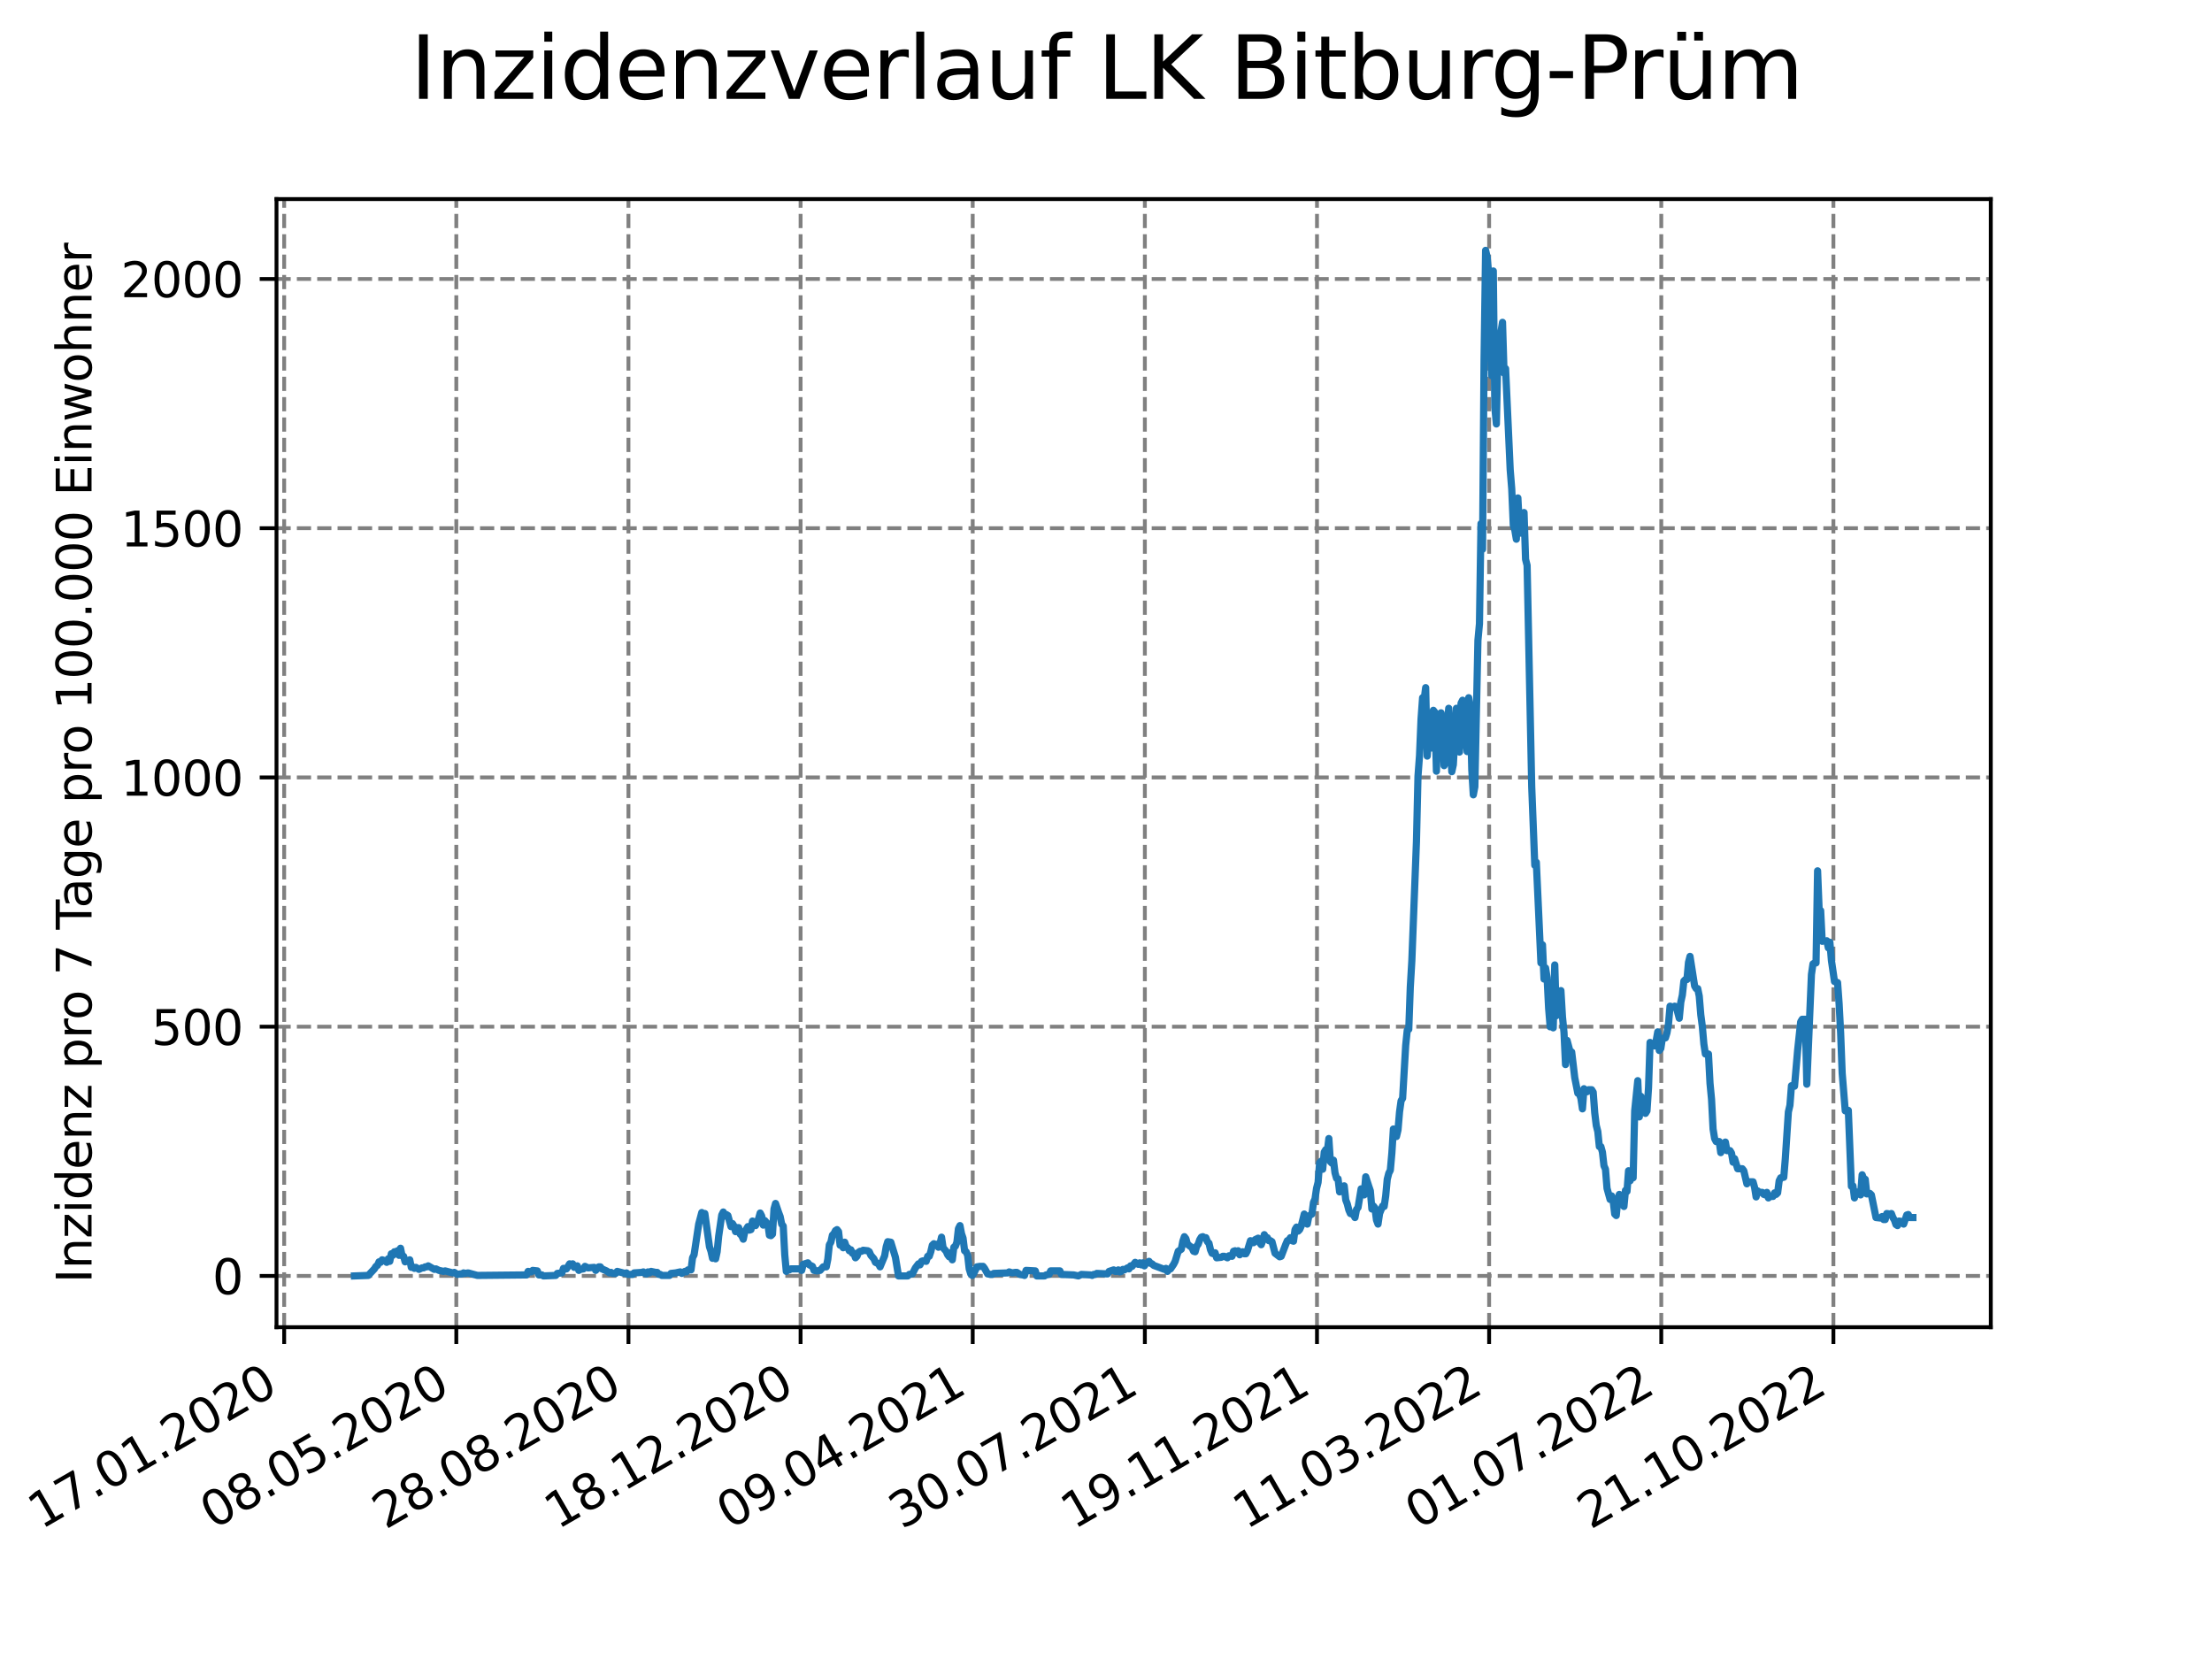 <?xml version="1.0" encoding="utf-8" standalone="no"?>
<!DOCTYPE svg PUBLIC "-//W3C//DTD SVG 1.1//EN"
  "http://www.w3.org/Graphics/SVG/1.1/DTD/svg11.dtd">
<svg xmlns:xlink="http://www.w3.org/1999/xlink" width="460.8pt" height="345.6pt" viewBox="0 0 460.8 345.6" xmlns="http://www.w3.org/2000/svg" version="1.1">
 <defs>
  <style type="text/css">*{stroke-linejoin: round; stroke-linecap: butt}</style>
 </defs>
 <g id="figure_1">
  <g id="patch_1">
   <path d="M 0 345.6 
L 460.8 345.6 
L 460.8 0 
L 0 0 
z
" style="fill: #ffffff"/>
  </g>
  <g id="axes_1">
   <g id="patch_2">
    <path d="M 57.6 276.48 
L 414.72 276.48 
L 414.72 41.472 
L 57.6 41.472 
z
" style="fill: #ffffff"/>
   </g>
   <g id="matplotlib.axis_1">
    <g id="xtick_1">
     <g id="line2d_1">
      <path d="M 59.198 276.48 
L 59.198 41.472 
" clip-path="url(#pfb7105a7fd)" style="fill: none; stroke-dasharray: 2.96,1.28; stroke-dashoffset: 0; stroke: #808080; stroke-width: 0.8"/>
     </g>
     <g id="line2d_2">
      <defs>
       <path id="m46e4c8d687" d="M 0 0 
L 0 3.5 
" style="stroke: #000000; stroke-width: 0.8"/>
      </defs>
      <g>
       <use xlink:href="#m46e4c8d687" x="59.198" y="276.48" style="stroke: #000000; stroke-width: 0.8"/>
      </g>
     </g>
     <g id="text_1">
      <!-- 17.01.2020 -->
      <g transform="translate(8.573 318.689) rotate(-30) scale(0.1 -0.1)">
       <defs>
        <path id="DejaVuSans-31" d="M 794 531 
L 1825 531 
L 1825 4091 
L 703 3866 
L 703 4441 
L 1819 4666 
L 2450 4666 
L 2450 531 
L 3481 531 
L 3481 0 
L 794 0 
L 794 531 
z
" transform="scale(0.016)"/>
        <path id="DejaVuSans-37" d="M 525 4666 
L 3525 4666 
L 3525 4397 
L 1831 0 
L 1172 0 
L 2766 4134 
L 525 4134 
L 525 4666 
z
" transform="scale(0.016)"/>
        <path id="DejaVuSans-2e" d="M 684 794 
L 1344 794 
L 1344 0 
L 684 0 
L 684 794 
z
" transform="scale(0.016)"/>
        <path id="DejaVuSans-30" d="M 2034 4250 
Q 1547 4250 1301 3770 
Q 1056 3291 1056 2328 
Q 1056 1369 1301 889 
Q 1547 409 2034 409 
Q 2525 409 2770 889 
Q 3016 1369 3016 2328 
Q 3016 3291 2770 3770 
Q 2525 4250 2034 4250 
z
M 2034 4750 
Q 2819 4750 3233 4129 
Q 3647 3509 3647 2328 
Q 3647 1150 3233 529 
Q 2819 -91 2034 -91 
Q 1250 -91 836 529 
Q 422 1150 422 2328 
Q 422 3509 836 4129 
Q 1250 4750 2034 4750 
z
" transform="scale(0.016)"/>
        <path id="DejaVuSans-32" d="M 1228 531 
L 3431 531 
L 3431 0 
L 469 0 
L 469 531 
Q 828 903 1448 1529 
Q 2069 2156 2228 2338 
Q 2531 2678 2651 2914 
Q 2772 3150 2772 3378 
Q 2772 3750 2511 3984 
Q 2250 4219 1831 4219 
Q 1534 4219 1204 4116 
Q 875 4013 500 3803 
L 500 4441 
Q 881 4594 1212 4672 
Q 1544 4750 1819 4750 
Q 2544 4750 2975 4387 
Q 3406 4025 3406 3419 
Q 3406 3131 3298 2873 
Q 3191 2616 2906 2266 
Q 2828 2175 2409 1742 
Q 1991 1309 1228 531 
z
" transform="scale(0.016)"/>
       </defs>
       <use xlink:href="#DejaVuSans-31"/>
       <use xlink:href="#DejaVuSans-37" x="63.623"/>
       <use xlink:href="#DejaVuSans-2e" x="127.246"/>
       <use xlink:href="#DejaVuSans-30" x="159.033"/>
       <use xlink:href="#DejaVuSans-31" x="222.656"/>
       <use xlink:href="#DejaVuSans-2e" x="286.279"/>
       <use xlink:href="#DejaVuSans-32" x="318.066"/>
       <use xlink:href="#DejaVuSans-30" x="381.689"/>
       <use xlink:href="#DejaVuSans-32" x="445.312"/>
       <use xlink:href="#DejaVuSans-30" x="508.936"/>
      </g>
     </g>
    </g>
    <g id="xtick_2">
     <g id="line2d_3">
      <path d="M 95.057 276.48 
L 95.057 41.472 
" clip-path="url(#pfb7105a7fd)" style="fill: none; stroke-dasharray: 2.96,1.28; stroke-dashoffset: 0; stroke: #808080; stroke-width: 0.8"/>
     </g>
     <g id="line2d_4">
      <g>
       <use xlink:href="#m46e4c8d687" x="95.057" y="276.48" style="stroke: #000000; stroke-width: 0.8"/>
      </g>
     </g>
     <g id="text_2">
      <!-- 08.05.2020 -->
      <g transform="translate(44.432 318.689) rotate(-30) scale(0.1 -0.1)">
       <defs>
        <path id="DejaVuSans-38" d="M 2034 2216 
Q 1584 2216 1326 1975 
Q 1069 1734 1069 1313 
Q 1069 891 1326 650 
Q 1584 409 2034 409 
Q 2484 409 2743 651 
Q 3003 894 3003 1313 
Q 3003 1734 2745 1975 
Q 2488 2216 2034 2216 
z
M 1403 2484 
Q 997 2584 770 2862 
Q 544 3141 544 3541 
Q 544 4100 942 4425 
Q 1341 4750 2034 4750 
Q 2731 4750 3128 4425 
Q 3525 4100 3525 3541 
Q 3525 3141 3298 2862 
Q 3072 2584 2669 2484 
Q 3125 2378 3379 2068 
Q 3634 1759 3634 1313 
Q 3634 634 3220 271 
Q 2806 -91 2034 -91 
Q 1263 -91 848 271 
Q 434 634 434 1313 
Q 434 1759 690 2068 
Q 947 2378 1403 2484 
z
M 1172 3481 
Q 1172 3119 1398 2916 
Q 1625 2713 2034 2713 
Q 2441 2713 2670 2916 
Q 2900 3119 2900 3481 
Q 2900 3844 2670 4047 
Q 2441 4250 2034 4250 
Q 1625 4250 1398 4047 
Q 1172 3844 1172 3481 
z
" transform="scale(0.016)"/>
        <path id="DejaVuSans-35" d="M 691 4666 
L 3169 4666 
L 3169 4134 
L 1269 4134 
L 1269 2991 
Q 1406 3038 1543 3061 
Q 1681 3084 1819 3084 
Q 2600 3084 3056 2656 
Q 3513 2228 3513 1497 
Q 3513 744 3044 326 
Q 2575 -91 1722 -91 
Q 1428 -91 1123 -41 
Q 819 9 494 109 
L 494 744 
Q 775 591 1075 516 
Q 1375 441 1709 441 
Q 2250 441 2565 725 
Q 2881 1009 2881 1497 
Q 2881 1984 2565 2268 
Q 2250 2553 1709 2553 
Q 1456 2553 1204 2497 
Q 953 2441 691 2322 
L 691 4666 
z
" transform="scale(0.016)"/>
       </defs>
       <use xlink:href="#DejaVuSans-30"/>
       <use xlink:href="#DejaVuSans-38" x="63.623"/>
       <use xlink:href="#DejaVuSans-2e" x="127.246"/>
       <use xlink:href="#DejaVuSans-30" x="159.033"/>
       <use xlink:href="#DejaVuSans-35" x="222.656"/>
       <use xlink:href="#DejaVuSans-2e" x="286.279"/>
       <use xlink:href="#DejaVuSans-32" x="318.066"/>
       <use xlink:href="#DejaVuSans-30" x="381.689"/>
       <use xlink:href="#DejaVuSans-32" x="445.312"/>
       <use xlink:href="#DejaVuSans-30" x="508.936"/>
      </g>
     </g>
    </g>
    <g id="xtick_3">
     <g id="line2d_5">
      <path d="M 130.917 276.48 
L 130.917 41.472 
" clip-path="url(#pfb7105a7fd)" style="fill: none; stroke-dasharray: 2.96,1.28; stroke-dashoffset: 0; stroke: #808080; stroke-width: 0.8"/>
     </g>
     <g id="line2d_6">
      <g>
       <use xlink:href="#m46e4c8d687" x="130.917" y="276.48" style="stroke: #000000; stroke-width: 0.8"/>
      </g>
     </g>
     <g id="text_3">
      <!-- 28.08.2020 -->
      <g transform="translate(80.292 318.689) rotate(-30) scale(0.1 -0.1)">
       <use xlink:href="#DejaVuSans-32"/>
       <use xlink:href="#DejaVuSans-38" x="63.623"/>
       <use xlink:href="#DejaVuSans-2e" x="127.246"/>
       <use xlink:href="#DejaVuSans-30" x="159.033"/>
       <use xlink:href="#DejaVuSans-38" x="222.656"/>
       <use xlink:href="#DejaVuSans-2e" x="286.279"/>
       <use xlink:href="#DejaVuSans-32" x="318.066"/>
       <use xlink:href="#DejaVuSans-30" x="381.689"/>
       <use xlink:href="#DejaVuSans-32" x="445.312"/>
       <use xlink:href="#DejaVuSans-30" x="508.936"/>
      </g>
     </g>
    </g>
    <g id="xtick_4">
     <g id="line2d_7">
      <path d="M 166.776 276.48 
L 166.776 41.472 
" clip-path="url(#pfb7105a7fd)" style="fill: none; stroke-dasharray: 2.96,1.28; stroke-dashoffset: 0; stroke: #808080; stroke-width: 0.8"/>
     </g>
     <g id="line2d_8">
      <g>
       <use xlink:href="#m46e4c8d687" x="166.776" y="276.48" style="stroke: #000000; stroke-width: 0.8"/>
      </g>
     </g>
     <g id="text_4">
      <!-- 18.12.2020 -->
      <g transform="translate(116.151 318.689) rotate(-30) scale(0.1 -0.1)">
       <use xlink:href="#DejaVuSans-31"/>
       <use xlink:href="#DejaVuSans-38" x="63.623"/>
       <use xlink:href="#DejaVuSans-2e" x="127.246"/>
       <use xlink:href="#DejaVuSans-31" x="159.033"/>
       <use xlink:href="#DejaVuSans-32" x="222.656"/>
       <use xlink:href="#DejaVuSans-2e" x="286.279"/>
       <use xlink:href="#DejaVuSans-32" x="318.066"/>
       <use xlink:href="#DejaVuSans-30" x="381.689"/>
       <use xlink:href="#DejaVuSans-32" x="445.312"/>
       <use xlink:href="#DejaVuSans-30" x="508.936"/>
      </g>
     </g>
    </g>
    <g id="xtick_5">
     <g id="line2d_9">
      <path d="M 202.635 276.48 
L 202.635 41.472 
" clip-path="url(#pfb7105a7fd)" style="fill: none; stroke-dasharray: 2.96,1.28; stroke-dashoffset: 0; stroke: #808080; stroke-width: 0.8"/>
     </g>
     <g id="line2d_10">
      <g>
       <use xlink:href="#m46e4c8d687" x="202.635" y="276.48" style="stroke: #000000; stroke-width: 0.8"/>
      </g>
     </g>
     <g id="text_5">
      <!-- 09.04.2021 -->
      <g transform="translate(152.01 318.689) rotate(-30) scale(0.1 -0.1)">
       <defs>
        <path id="DejaVuSans-39" d="M 703 97 
L 703 672 
Q 941 559 1184 500 
Q 1428 441 1663 441 
Q 2288 441 2617 861 
Q 2947 1281 2994 2138 
Q 2813 1869 2534 1725 
Q 2256 1581 1919 1581 
Q 1219 1581 811 2004 
Q 403 2428 403 3163 
Q 403 3881 828 4315 
Q 1253 4750 1959 4750 
Q 2769 4750 3195 4129 
Q 3622 3509 3622 2328 
Q 3622 1225 3098 567 
Q 2575 -91 1691 -91 
Q 1453 -91 1209 -44 
Q 966 3 703 97 
z
M 1959 2075 
Q 2384 2075 2632 2365 
Q 2881 2656 2881 3163 
Q 2881 3666 2632 3958 
Q 2384 4250 1959 4250 
Q 1534 4250 1286 3958 
Q 1038 3666 1038 3163 
Q 1038 2656 1286 2365 
Q 1534 2075 1959 2075 
z
" transform="scale(0.016)"/>
        <path id="DejaVuSans-34" d="M 2419 4116 
L 825 1625 
L 2419 1625 
L 2419 4116 
z
M 2253 4666 
L 3047 4666 
L 3047 1625 
L 3713 1625 
L 3713 1100 
L 3047 1100 
L 3047 0 
L 2419 0 
L 2419 1100 
L 313 1100 
L 313 1709 
L 2253 4666 
z
" transform="scale(0.016)"/>
       </defs>
       <use xlink:href="#DejaVuSans-30"/>
       <use xlink:href="#DejaVuSans-39" x="63.623"/>
       <use xlink:href="#DejaVuSans-2e" x="127.246"/>
       <use xlink:href="#DejaVuSans-30" x="159.033"/>
       <use xlink:href="#DejaVuSans-34" x="222.656"/>
       <use xlink:href="#DejaVuSans-2e" x="286.279"/>
       <use xlink:href="#DejaVuSans-32" x="318.066"/>
       <use xlink:href="#DejaVuSans-30" x="381.689"/>
       <use xlink:href="#DejaVuSans-32" x="445.312"/>
       <use xlink:href="#DejaVuSans-31" x="508.936"/>
      </g>
     </g>
    </g>
    <g id="xtick_6">
     <g id="line2d_11">
      <path d="M 238.495 276.48 
L 238.495 41.472 
" clip-path="url(#pfb7105a7fd)" style="fill: none; stroke-dasharray: 2.96,1.28; stroke-dashoffset: 0; stroke: #808080; stroke-width: 0.8"/>
     </g>
     <g id="line2d_12">
      <g>
       <use xlink:href="#m46e4c8d687" x="238.495" y="276.48" style="stroke: #000000; stroke-width: 0.8"/>
      </g>
     </g>
     <g id="text_6">
      <!-- 30.07.2021 -->
      <g transform="translate(187.869 318.689) rotate(-30) scale(0.1 -0.1)">
       <defs>
        <path id="DejaVuSans-33" d="M 2597 2516 
Q 3050 2419 3304 2112 
Q 3559 1806 3559 1356 
Q 3559 666 3084 287 
Q 2609 -91 1734 -91 
Q 1441 -91 1130 -33 
Q 819 25 488 141 
L 488 750 
Q 750 597 1062 519 
Q 1375 441 1716 441 
Q 2309 441 2620 675 
Q 2931 909 2931 1356 
Q 2931 1769 2642 2001 
Q 2353 2234 1838 2234 
L 1294 2234 
L 1294 2753 
L 1863 2753 
Q 2328 2753 2575 2939 
Q 2822 3125 2822 3475 
Q 2822 3834 2567 4026 
Q 2313 4219 1838 4219 
Q 1578 4219 1281 4162 
Q 984 4106 628 3988 
L 628 4550 
Q 988 4650 1302 4700 
Q 1616 4750 1894 4750 
Q 2613 4750 3031 4423 
Q 3450 4097 3450 3541 
Q 3450 3153 3228 2886 
Q 3006 2619 2597 2516 
z
" transform="scale(0.016)"/>
       </defs>
       <use xlink:href="#DejaVuSans-33"/>
       <use xlink:href="#DejaVuSans-30" x="63.623"/>
       <use xlink:href="#DejaVuSans-2e" x="127.246"/>
       <use xlink:href="#DejaVuSans-30" x="159.033"/>
       <use xlink:href="#DejaVuSans-37" x="222.656"/>
       <use xlink:href="#DejaVuSans-2e" x="286.279"/>
       <use xlink:href="#DejaVuSans-32" x="318.066"/>
       <use xlink:href="#DejaVuSans-30" x="381.689"/>
       <use xlink:href="#DejaVuSans-32" x="445.312"/>
       <use xlink:href="#DejaVuSans-31" x="508.936"/>
      </g>
     </g>
    </g>
    <g id="xtick_7">
     <g id="line2d_13">
      <path d="M 274.354 276.48 
L 274.354 41.472 
" clip-path="url(#pfb7105a7fd)" style="fill: none; stroke-dasharray: 2.96,1.28; stroke-dashoffset: 0; stroke: #808080; stroke-width: 0.8"/>
     </g>
     <g id="line2d_14">
      <g>
       <use xlink:href="#m46e4c8d687" x="274.354" y="276.48" style="stroke: #000000; stroke-width: 0.8"/>
      </g>
     </g>
     <g id="text_7">
      <!-- 19.11.2021 -->
      <g transform="translate(223.729 318.689) rotate(-30) scale(0.1 -0.1)">
       <use xlink:href="#DejaVuSans-31"/>
       <use xlink:href="#DejaVuSans-39" x="63.623"/>
       <use xlink:href="#DejaVuSans-2e" x="127.246"/>
       <use xlink:href="#DejaVuSans-31" x="159.033"/>
       <use xlink:href="#DejaVuSans-31" x="222.656"/>
       <use xlink:href="#DejaVuSans-2e" x="286.279"/>
       <use xlink:href="#DejaVuSans-32" x="318.066"/>
       <use xlink:href="#DejaVuSans-30" x="381.689"/>
       <use xlink:href="#DejaVuSans-32" x="445.312"/>
       <use xlink:href="#DejaVuSans-31" x="508.936"/>
      </g>
     </g>
    </g>
    <g id="xtick_8">
     <g id="line2d_15">
      <path d="M 310.213 276.48 
L 310.213 41.472 
" clip-path="url(#pfb7105a7fd)" style="fill: none; stroke-dasharray: 2.96,1.28; stroke-dashoffset: 0; stroke: #808080; stroke-width: 0.8"/>
     </g>
     <g id="line2d_16">
      <g>
       <use xlink:href="#m46e4c8d687" x="310.213" y="276.48" style="stroke: #000000; stroke-width: 0.8"/>
      </g>
     </g>
     <g id="text_8">
      <!-- 11.03.2022 -->
      <g transform="translate(259.588 318.689) rotate(-30) scale(0.1 -0.1)">
       <use xlink:href="#DejaVuSans-31"/>
       <use xlink:href="#DejaVuSans-31" x="63.623"/>
       <use xlink:href="#DejaVuSans-2e" x="127.246"/>
       <use xlink:href="#DejaVuSans-30" x="159.033"/>
       <use xlink:href="#DejaVuSans-33" x="222.656"/>
       <use xlink:href="#DejaVuSans-2e" x="286.279"/>
       <use xlink:href="#DejaVuSans-32" x="318.066"/>
       <use xlink:href="#DejaVuSans-30" x="381.689"/>
       <use xlink:href="#DejaVuSans-32" x="445.312"/>
       <use xlink:href="#DejaVuSans-32" x="508.936"/>
      </g>
     </g>
    </g>
    <g id="xtick_9">
     <g id="line2d_17">
      <path d="M 346.072 276.48 
L 346.072 41.472 
" clip-path="url(#pfb7105a7fd)" style="fill: none; stroke-dasharray: 2.96,1.28; stroke-dashoffset: 0; stroke: #808080; stroke-width: 0.8"/>
     </g>
     <g id="line2d_18">
      <g>
       <use xlink:href="#m46e4c8d687" x="346.072" y="276.48" style="stroke: #000000; stroke-width: 0.8"/>
      </g>
     </g>
     <g id="text_9">
      <!-- 01.07.2022 -->
      <g transform="translate(295.447 318.689) rotate(-30) scale(0.1 -0.1)">
       <use xlink:href="#DejaVuSans-30"/>
       <use xlink:href="#DejaVuSans-31" x="63.623"/>
       <use xlink:href="#DejaVuSans-2e" x="127.246"/>
       <use xlink:href="#DejaVuSans-30" x="159.033"/>
       <use xlink:href="#DejaVuSans-37" x="222.656"/>
       <use xlink:href="#DejaVuSans-2e" x="286.279"/>
       <use xlink:href="#DejaVuSans-32" x="318.066"/>
       <use xlink:href="#DejaVuSans-30" x="381.689"/>
       <use xlink:href="#DejaVuSans-32" x="445.312"/>
       <use xlink:href="#DejaVuSans-32" x="508.936"/>
      </g>
     </g>
    </g>
    <g id="xtick_10">
     <g id="line2d_19">
      <path d="M 381.932 276.48 
L 381.932 41.472 
" clip-path="url(#pfb7105a7fd)" style="fill: none; stroke-dasharray: 2.96,1.28; stroke-dashoffset: 0; stroke: #808080; stroke-width: 0.8"/>
     </g>
     <g id="line2d_20">
      <g>
       <use xlink:href="#m46e4c8d687" x="381.932" y="276.48" style="stroke: #000000; stroke-width: 0.8"/>
      </g>
     </g>
     <g id="text_10">
      <!-- 21.10.2022 -->
      <g transform="translate(331.306 318.689) rotate(-30) scale(0.1 -0.1)">
       <use xlink:href="#DejaVuSans-32"/>
       <use xlink:href="#DejaVuSans-31" x="63.623"/>
       <use xlink:href="#DejaVuSans-2e" x="127.246"/>
       <use xlink:href="#DejaVuSans-31" x="159.033"/>
       <use xlink:href="#DejaVuSans-30" x="222.656"/>
       <use xlink:href="#DejaVuSans-2e" x="286.279"/>
       <use xlink:href="#DejaVuSans-32" x="318.066"/>
       <use xlink:href="#DejaVuSans-30" x="381.689"/>
       <use xlink:href="#DejaVuSans-32" x="445.312"/>
       <use xlink:href="#DejaVuSans-32" x="508.936"/>
      </g>
     </g>
    </g>
   </g>
   <g id="matplotlib.axis_2">
    <g id="ytick_1">
     <g id="line2d_21">
      <path d="M 57.6 265.798 
L 414.72 265.798 
" clip-path="url(#pfb7105a7fd)" style="fill: none; stroke-dasharray: 2.96,1.28; stroke-dashoffset: 0; stroke: #808080; stroke-width: 0.8"/>
     </g>
     <g id="line2d_22">
      <defs>
       <path id="md17b6f997c" d="M 0 0 
L -3.5 0 
" style="stroke: #000000; stroke-width: 0.8"/>
      </defs>
      <g>
       <use xlink:href="#md17b6f997c" x="57.6" y="265.798" style="stroke: #000000; stroke-width: 0.8"/>
      </g>
     </g>
     <g id="text_11">
      <!-- 0 -->
      <g transform="translate(44.237 269.597) scale(0.1 -0.1)">
       <use xlink:href="#DejaVuSans-30"/>
      </g>
     </g>
    </g>
    <g id="ytick_2">
     <g id="line2d_23">
      <path d="M 57.6 213.877 
L 414.72 213.877 
" clip-path="url(#pfb7105a7fd)" style="fill: none; stroke-dasharray: 2.96,1.28; stroke-dashoffset: 0; stroke: #808080; stroke-width: 0.8"/>
     </g>
     <g id="line2d_24">
      <g>
       <use xlink:href="#md17b6f997c" x="57.6" y="213.877" style="stroke: #000000; stroke-width: 0.8"/>
      </g>
     </g>
     <g id="text_12">
      <!-- 500 -->
      <g transform="translate(31.512 217.676) scale(0.1 -0.1)">
       <use xlink:href="#DejaVuSans-35"/>
       <use xlink:href="#DejaVuSans-30" x="63.623"/>
       <use xlink:href="#DejaVuSans-30" x="127.246"/>
      </g>
     </g>
    </g>
    <g id="ytick_3">
     <g id="line2d_25">
      <path d="M 57.6 161.955 
L 414.72 161.955 
" clip-path="url(#pfb7105a7fd)" style="fill: none; stroke-dasharray: 2.96,1.28; stroke-dashoffset: 0; stroke: #808080; stroke-width: 0.8"/>
     </g>
     <g id="line2d_26">
      <g>
       <use xlink:href="#md17b6f997c" x="57.6" y="161.955" style="stroke: #000000; stroke-width: 0.8"/>
      </g>
     </g>
     <g id="text_13">
      <!-- 1000 -->
      <g transform="translate(25.15 165.754) scale(0.1 -0.1)">
       <use xlink:href="#DejaVuSans-31"/>
       <use xlink:href="#DejaVuSans-30" x="63.623"/>
       <use xlink:href="#DejaVuSans-30" x="127.246"/>
       <use xlink:href="#DejaVuSans-30" x="190.869"/>
      </g>
     </g>
    </g>
    <g id="ytick_4">
     <g id="line2d_27">
      <path d="M 57.6 110.034 
L 414.72 110.034 
" clip-path="url(#pfb7105a7fd)" style="fill: none; stroke-dasharray: 2.96,1.28; stroke-dashoffset: 0; stroke: #808080; stroke-width: 0.8"/>
     </g>
     <g id="line2d_28">
      <g>
       <use xlink:href="#md17b6f997c" x="57.6" y="110.034" style="stroke: #000000; stroke-width: 0.8"/>
      </g>
     </g>
     <g id="text_14">
      <!-- 1500 -->
      <g transform="translate(25.15 113.833) scale(0.1 -0.1)">
       <use xlink:href="#DejaVuSans-31"/>
       <use xlink:href="#DejaVuSans-35" x="63.623"/>
       <use xlink:href="#DejaVuSans-30" x="127.246"/>
       <use xlink:href="#DejaVuSans-30" x="190.869"/>
      </g>
     </g>
    </g>
    <g id="ytick_5">
     <g id="line2d_29">
      <path d="M 57.6 58.113 
L 414.72 58.113 
" clip-path="url(#pfb7105a7fd)" style="fill: none; stroke-dasharray: 2.96,1.28; stroke-dashoffset: 0; stroke: #808080; stroke-width: 0.8"/>
     </g>
     <g id="line2d_30">
      <g>
       <use xlink:href="#md17b6f997c" x="57.6" y="58.113" style="stroke: #000000; stroke-width: 0.8"/>
      </g>
     </g>
     <g id="text_15">
      <!-- 2000 -->
      <g transform="translate(25.15 61.912) scale(0.1 -0.1)">
       <use xlink:href="#DejaVuSans-32"/>
       <use xlink:href="#DejaVuSans-30" x="63.623"/>
       <use xlink:href="#DejaVuSans-30" x="127.246"/>
       <use xlink:href="#DejaVuSans-30" x="190.869"/>
      </g>
     </g>
    </g>
    <g id="text_16">
     <!-- Inzidenz pro 7 Tage pro 100.000 Einwohner -->
     <g transform="translate(19.07 267.301) rotate(-90) scale(0.1 -0.1)">
      <defs>
       <path id="DejaVuSans-49" d="M 628 4666 
L 1259 4666 
L 1259 0 
L 628 0 
L 628 4666 
z
" transform="scale(0.016)"/>
       <path id="DejaVuSans-6e" d="M 3513 2113 
L 3513 0 
L 2938 0 
L 2938 2094 
Q 2938 2591 2744 2837 
Q 2550 3084 2163 3084 
Q 1697 3084 1428 2787 
Q 1159 2491 1159 1978 
L 1159 0 
L 581 0 
L 581 3500 
L 1159 3500 
L 1159 2956 
Q 1366 3272 1645 3428 
Q 1925 3584 2291 3584 
Q 2894 3584 3203 3211 
Q 3513 2838 3513 2113 
z
" transform="scale(0.016)"/>
       <path id="DejaVuSans-7a" d="M 353 3500 
L 3084 3500 
L 3084 2975 
L 922 459 
L 3084 459 
L 3084 0 
L 275 0 
L 275 525 
L 2438 3041 
L 353 3041 
L 353 3500 
z
" transform="scale(0.016)"/>
       <path id="DejaVuSans-69" d="M 603 3500 
L 1178 3500 
L 1178 0 
L 603 0 
L 603 3500 
z
M 603 4863 
L 1178 4863 
L 1178 4134 
L 603 4134 
L 603 4863 
z
" transform="scale(0.016)"/>
       <path id="DejaVuSans-64" d="M 2906 2969 
L 2906 4863 
L 3481 4863 
L 3481 0 
L 2906 0 
L 2906 525 
Q 2725 213 2448 61 
Q 2172 -91 1784 -91 
Q 1150 -91 751 415 
Q 353 922 353 1747 
Q 353 2572 751 3078 
Q 1150 3584 1784 3584 
Q 2172 3584 2448 3432 
Q 2725 3281 2906 2969 
z
M 947 1747 
Q 947 1113 1208 752 
Q 1469 391 1925 391 
Q 2381 391 2643 752 
Q 2906 1113 2906 1747 
Q 2906 2381 2643 2742 
Q 2381 3103 1925 3103 
Q 1469 3103 1208 2742 
Q 947 2381 947 1747 
z
" transform="scale(0.016)"/>
       <path id="DejaVuSans-65" d="M 3597 1894 
L 3597 1613 
L 953 1613 
Q 991 1019 1311 708 
Q 1631 397 2203 397 
Q 2534 397 2845 478 
Q 3156 559 3463 722 
L 3463 178 
Q 3153 47 2828 -22 
Q 2503 -91 2169 -91 
Q 1331 -91 842 396 
Q 353 884 353 1716 
Q 353 2575 817 3079 
Q 1281 3584 2069 3584 
Q 2775 3584 3186 3129 
Q 3597 2675 3597 1894 
z
M 3022 2063 
Q 3016 2534 2758 2815 
Q 2500 3097 2075 3097 
Q 1594 3097 1305 2825 
Q 1016 2553 972 2059 
L 3022 2063 
z
" transform="scale(0.016)"/>
       <path id="DejaVuSans-20" transform="scale(0.016)"/>
       <path id="DejaVuSans-70" d="M 1159 525 
L 1159 -1331 
L 581 -1331 
L 581 3500 
L 1159 3500 
L 1159 2969 
Q 1341 3281 1617 3432 
Q 1894 3584 2278 3584 
Q 2916 3584 3314 3078 
Q 3713 2572 3713 1747 
Q 3713 922 3314 415 
Q 2916 -91 2278 -91 
Q 1894 -91 1617 61 
Q 1341 213 1159 525 
z
M 3116 1747 
Q 3116 2381 2855 2742 
Q 2594 3103 2138 3103 
Q 1681 3103 1420 2742 
Q 1159 2381 1159 1747 
Q 1159 1113 1420 752 
Q 1681 391 2138 391 
Q 2594 391 2855 752 
Q 3116 1113 3116 1747 
z
" transform="scale(0.016)"/>
       <path id="DejaVuSans-72" d="M 2631 2963 
Q 2534 3019 2420 3045 
Q 2306 3072 2169 3072 
Q 1681 3072 1420 2755 
Q 1159 2438 1159 1844 
L 1159 0 
L 581 0 
L 581 3500 
L 1159 3500 
L 1159 2956 
Q 1341 3275 1631 3429 
Q 1922 3584 2338 3584 
Q 2397 3584 2469 3576 
Q 2541 3569 2628 3553 
L 2631 2963 
z
" transform="scale(0.016)"/>
       <path id="DejaVuSans-6f" d="M 1959 3097 
Q 1497 3097 1228 2736 
Q 959 2375 959 1747 
Q 959 1119 1226 758 
Q 1494 397 1959 397 
Q 2419 397 2687 759 
Q 2956 1122 2956 1747 
Q 2956 2369 2687 2733 
Q 2419 3097 1959 3097 
z
M 1959 3584 
Q 2709 3584 3137 3096 
Q 3566 2609 3566 1747 
Q 3566 888 3137 398 
Q 2709 -91 1959 -91 
Q 1206 -91 779 398 
Q 353 888 353 1747 
Q 353 2609 779 3096 
Q 1206 3584 1959 3584 
z
" transform="scale(0.016)"/>
       <path id="DejaVuSans-54" d="M -19 4666 
L 3928 4666 
L 3928 4134 
L 2272 4134 
L 2272 0 
L 1638 0 
L 1638 4134 
L -19 4134 
L -19 4666 
z
" transform="scale(0.016)"/>
       <path id="DejaVuSans-61" d="M 2194 1759 
Q 1497 1759 1228 1600 
Q 959 1441 959 1056 
Q 959 750 1161 570 
Q 1363 391 1709 391 
Q 2188 391 2477 730 
Q 2766 1069 2766 1631 
L 2766 1759 
L 2194 1759 
z
M 3341 1997 
L 3341 0 
L 2766 0 
L 2766 531 
Q 2569 213 2275 61 
Q 1981 -91 1556 -91 
Q 1019 -91 701 211 
Q 384 513 384 1019 
Q 384 1609 779 1909 
Q 1175 2209 1959 2209 
L 2766 2209 
L 2766 2266 
Q 2766 2663 2505 2880 
Q 2244 3097 1772 3097 
Q 1472 3097 1187 3025 
Q 903 2953 641 2809 
L 641 3341 
Q 956 3463 1253 3523 
Q 1550 3584 1831 3584 
Q 2591 3584 2966 3190 
Q 3341 2797 3341 1997 
z
" transform="scale(0.016)"/>
       <path id="DejaVuSans-67" d="M 2906 1791 
Q 2906 2416 2648 2759 
Q 2391 3103 1925 3103 
Q 1463 3103 1205 2759 
Q 947 2416 947 1791 
Q 947 1169 1205 825 
Q 1463 481 1925 481 
Q 2391 481 2648 825 
Q 2906 1169 2906 1791 
z
M 3481 434 
Q 3481 -459 3084 -895 
Q 2688 -1331 1869 -1331 
Q 1566 -1331 1297 -1286 
Q 1028 -1241 775 -1147 
L 775 -588 
Q 1028 -725 1275 -790 
Q 1522 -856 1778 -856 
Q 2344 -856 2625 -561 
Q 2906 -266 2906 331 
L 2906 616 
Q 2728 306 2450 153 
Q 2172 0 1784 0 
Q 1141 0 747 490 
Q 353 981 353 1791 
Q 353 2603 747 3093 
Q 1141 3584 1784 3584 
Q 2172 3584 2450 3431 
Q 2728 3278 2906 2969 
L 2906 3500 
L 3481 3500 
L 3481 434 
z
" transform="scale(0.016)"/>
       <path id="DejaVuSans-45" d="M 628 4666 
L 3578 4666 
L 3578 4134 
L 1259 4134 
L 1259 2753 
L 3481 2753 
L 3481 2222 
L 1259 2222 
L 1259 531 
L 3634 531 
L 3634 0 
L 628 0 
L 628 4666 
z
" transform="scale(0.016)"/>
       <path id="DejaVuSans-77" d="M 269 3500 
L 844 3500 
L 1563 769 
L 2278 3500 
L 2956 3500 
L 3675 769 
L 4391 3500 
L 4966 3500 
L 4050 0 
L 3372 0 
L 2619 2869 
L 1863 0 
L 1184 0 
L 269 3500 
z
" transform="scale(0.016)"/>
       <path id="DejaVuSans-68" d="M 3513 2113 
L 3513 0 
L 2938 0 
L 2938 2094 
Q 2938 2591 2744 2837 
Q 2550 3084 2163 3084 
Q 1697 3084 1428 2787 
Q 1159 2491 1159 1978 
L 1159 0 
L 581 0 
L 581 4863 
L 1159 4863 
L 1159 2956 
Q 1366 3272 1645 3428 
Q 1925 3584 2291 3584 
Q 2894 3584 3203 3211 
Q 3513 2838 3513 2113 
z
" transform="scale(0.016)"/>
      </defs>
      <use xlink:href="#DejaVuSans-49"/>
      <use xlink:href="#DejaVuSans-6e" x="29.492"/>
      <use xlink:href="#DejaVuSans-7a" x="92.871"/>
      <use xlink:href="#DejaVuSans-69" x="145.361"/>
      <use xlink:href="#DejaVuSans-64" x="173.145"/>
      <use xlink:href="#DejaVuSans-65" x="236.621"/>
      <use xlink:href="#DejaVuSans-6e" x="298.145"/>
      <use xlink:href="#DejaVuSans-7a" x="361.523"/>
      <use xlink:href="#DejaVuSans-20" x="414.014"/>
      <use xlink:href="#DejaVuSans-70" x="445.801"/>
      <use xlink:href="#DejaVuSans-72" x="509.277"/>
      <use xlink:href="#DejaVuSans-6f" x="548.141"/>
      <use xlink:href="#DejaVuSans-20" x="609.322"/>
      <use xlink:href="#DejaVuSans-37" x="641.109"/>
      <use xlink:href="#DejaVuSans-20" x="704.732"/>
      <use xlink:href="#DejaVuSans-54" x="736.52"/>
      <use xlink:href="#DejaVuSans-61" x="781.104"/>
      <use xlink:href="#DejaVuSans-67" x="842.383"/>
      <use xlink:href="#DejaVuSans-65" x="905.859"/>
      <use xlink:href="#DejaVuSans-20" x="967.383"/>
      <use xlink:href="#DejaVuSans-70" x="999.17"/>
      <use xlink:href="#DejaVuSans-72" x="1062.646"/>
      <use xlink:href="#DejaVuSans-6f" x="1101.51"/>
      <use xlink:href="#DejaVuSans-20" x="1162.691"/>
      <use xlink:href="#DejaVuSans-31" x="1194.479"/>
      <use xlink:href="#DejaVuSans-30" x="1258.102"/>
      <use xlink:href="#DejaVuSans-30" x="1321.725"/>
      <use xlink:href="#DejaVuSans-2e" x="1385.348"/>
      <use xlink:href="#DejaVuSans-30" x="1417.135"/>
      <use xlink:href="#DejaVuSans-30" x="1480.758"/>
      <use xlink:href="#DejaVuSans-30" x="1544.381"/>
      <use xlink:href="#DejaVuSans-20" x="1608.004"/>
      <use xlink:href="#DejaVuSans-45" x="1639.791"/>
      <use xlink:href="#DejaVuSans-69" x="1702.975"/>
      <use xlink:href="#DejaVuSans-6e" x="1730.758"/>
      <use xlink:href="#DejaVuSans-77" x="1794.137"/>
      <use xlink:href="#DejaVuSans-6f" x="1875.924"/>
      <use xlink:href="#DejaVuSans-68" x="1937.105"/>
      <use xlink:href="#DejaVuSans-6e" x="2000.484"/>
      <use xlink:href="#DejaVuSans-65" x="2063.863"/>
      <use xlink:href="#DejaVuSans-72" x="2125.387"/>
     </g>
    </g>
   </g>
   <g id="line2d_31">
    <path d="M 73.833 265.798 
L 76.714 265.693 
L 77.995 264.33 
L 78.315 263.806 
L 78.635 263.596 
L 78.955 262.863 
L 79.276 262.967 
L 79.596 262.443 
L 80.236 262.653 
L 80.556 262.967 
L 80.877 262.234 
L 81.197 262.758 
L 81.517 261.185 
L 81.837 261.5 
L 82.157 260.766 
L 82.477 260.871 
L 82.798 260.556 
L 83.118 261.5 
L 83.438 260.032 
L 83.758 261.605 
L 84.078 261.709 
L 84.398 262.863 
L 84.719 262.653 
L 85.039 262.653 
L 85.359 262.443 
L 85.679 264.016 
L 85.999 263.911 
L 86.319 264.225 
L 86.64 264.016 
L 87.28 264.435 
L 87.92 264.121 
L 88.24 264.121 
L 88.561 263.911 
L 88.881 263.911 
L 89.201 263.701 
L 90.482 264.435 
L 90.802 264.33 
L 91.442 264.645 
L 92.403 264.854 
L 92.723 264.75 
L 94.324 265.169 
L 94.644 265.064 
L 95.284 265.483 
L 95.925 265.378 
L 96.245 265.378 
L 96.565 265.169 
L 96.885 265.274 
L 97.525 265.169 
L 99.446 265.693 
L 109.692 265.588 
L 110.012 264.854 
L 110.653 264.959 
L 110.973 264.645 
L 111.933 264.75 
L 112.253 265.588 
L 112.894 265.588 
L 113.214 265.798 
L 115.775 265.693 
L 116.095 265.274 
L 117.056 265.169 
L 117.376 264.225 
L 118.016 264.33 
L 118.657 263.282 
L 118.977 263.387 
L 119.297 263.282 
L 119.617 264.016 
L 120.258 263.701 
L 120.578 264.645 
L 120.898 264.435 
L 121.538 264.33 
L 121.859 263.806 
L 122.499 264.121 
L 123.78 264.016 
L 124.1 264.645 
L 124.74 263.911 
L 125.06 263.911 
L 125.38 264.33 
L 126.341 264.75 
L 126.981 265.169 
L 127.301 265.064 
L 127.622 265.274 
L 128.262 265.274 
L 128.582 264.854 
L 130.183 265.274 
L 130.503 265.169 
L 130.823 265.483 
L 131.784 265.483 
L 132.104 265.169 
L 133.705 265.064 
L 134.025 264.959 
L 134.345 265.274 
L 134.665 265.378 
L 134.986 264.959 
L 135.306 265.169 
L 135.626 264.854 
L 136.586 265.064 
L 136.907 265.064 
L 137.227 265.483 
L 137.547 265.483 
L 137.867 265.693 
L 139.468 265.693 
L 139.788 265.274 
L 140.749 265.169 
L 141.709 264.959 
L 142.029 265.274 
L 142.67 264.854 
L 142.99 264.959 
L 143.31 264.54 
L 143.95 264.54 
L 144.271 262.024 
L 144.591 261.395 
L 145.551 255 
L 146.192 252.589 
L 146.512 254.057 
L 146.832 252.799 
L 147.792 259.718 
L 148.113 260.661 
L 148.433 262.129 
L 148.753 260.871 
L 149.073 262.234 
L 149.393 260.766 
L 149.714 257.516 
L 150.354 253.113 
L 150.674 252.484 
L 150.994 253.323 
L 151.314 253.009 
L 151.635 253.218 
L 152.275 255.524 
L 152.595 254.895 
L 152.915 255.42 
L 153.235 256.573 
L 153.556 255.734 
L 153.876 255.734 
L 154.196 257.097 
L 154.516 257.411 
L 154.836 258.145 
L 155.156 256.573 
L 155.797 255.524 
L 156.117 256.258 
L 156.437 256.153 
L 156.757 254.371 
L 157.077 255.105 
L 157.398 255.315 
L 158.038 253.847 
L 158.358 252.694 
L 158.678 253.323 
L 158.999 255.21 
L 159.319 254.267 
L 159.959 255 
L 160.279 257.307 
L 160.599 257.411 
L 160.92 257.097 
L 161.24 251.855 
L 161.56 250.702 
L 162.2 252.589 
L 162.52 253.428 
L 162.841 255 
L 163.161 255.42 
L 163.481 261.395 
L 163.801 264.854 
L 164.121 264.54 
L 164.441 264.54 
L 164.762 264.33 
L 166.683 264.33 
L 167.003 264.645 
L 167.323 263.387 
L 168.284 263.072 
L 168.604 263.492 
L 169.244 263.806 
L 169.564 264.645 
L 170.205 264.75 
L 170.845 264.645 
L 171.485 263.911 
L 172.126 263.911 
L 172.446 262.338 
L 172.766 259.298 
L 173.086 258.774 
L 173.406 257.307 
L 173.726 256.992 
L 174.047 256.363 
L 174.367 256.153 
L 174.687 256.573 
L 175.007 259.403 
L 175.327 258.984 
L 175.647 259.927 
L 175.968 258.774 
L 176.288 259.718 
L 176.608 259.927 
L 176.928 260.556 
L 177.248 260.347 
L 177.568 261.08 
L 177.889 261.08 
L 178.209 262.024 
L 178.529 261.709 
L 178.849 260.871 
L 179.169 260.661 
L 179.49 260.661 
L 179.81 260.451 
L 180.77 260.556 
L 181.09 260.766 
L 181.411 261.5 
L 182.051 262.234 
L 182.371 262.967 
L 183.011 263.282 
L 183.332 263.911 
L 184.292 261.605 
L 184.612 259.718 
L 184.932 258.669 
L 185.573 258.774 
L 186.533 261.919 
L 187.174 265.798 
L 189.095 265.798 
L 189.415 265.483 
L 190.055 265.378 
L 190.696 264.121 
L 191.336 263.282 
L 191.656 263.492 
L 191.976 262.758 
L 192.296 262.653 
L 192.937 262.758 
L 193.257 261.709 
L 193.577 261.709 
L 193.897 260.766 
L 194.217 259.403 
L 194.538 259.089 
L 194.858 259.403 
L 195.178 259.194 
L 195.498 259.823 
L 195.818 259.089 
L 196.138 257.726 
L 196.459 259.927 
L 197.099 260.661 
L 197.419 261.395 
L 197.739 261.814 
L 198.06 260.976 
L 198.38 262.443 
L 198.7 259.823 
L 199.02 259.613 
L 199.34 258.774 
L 199.66 255.944 
L 199.981 255.315 
L 200.301 256.992 
L 200.621 257.936 
L 200.941 260.556 
L 201.261 260.766 
L 201.581 261.5 
L 201.902 264.33 
L 202.222 265.378 
L 202.542 265.693 
L 202.862 265.274 
L 203.502 263.911 
L 204.143 263.806 
L 204.783 263.806 
L 205.103 264.225 
L 205.744 265.378 
L 206.384 265.483 
L 206.704 265.483 
L 207.024 265.274 
L 209.906 265.169 
L 210.226 264.959 
L 210.866 265.169 
L 211.507 265.064 
L 211.827 265.064 
L 212.467 265.483 
L 213.108 265.588 
L 213.428 265.693 
L 213.748 264.645 
L 215.669 264.75 
L 215.989 265.798 
L 217.59 265.798 
L 217.91 265.588 
L 218.551 265.483 
L 218.871 264.75 
L 220.792 264.75 
L 221.112 265.483 
L 223.673 265.588 
L 224.634 265.798 
L 225.274 265.483 
L 227.195 265.588 
L 227.515 265.693 
L 227.836 265.483 
L 228.156 265.483 
L 228.476 265.274 
L 230.717 265.378 
L 231.037 264.854 
L 231.998 264.54 
L 232.318 264.854 
L 232.638 264.854 
L 232.958 264.54 
L 233.278 264.959 
L 233.599 264.854 
L 233.919 264.435 
L 234.239 264.54 
L 234.879 264.121 
L 235.199 264.33 
L 235.52 263.701 
L 235.84 263.806 
L 236.48 262.967 
L 237.121 263.387 
L 237.441 263.072 
L 237.761 263.492 
L 238.081 263.072 
L 238.401 263.701 
L 238.721 263.177 
L 239.042 263.072 
L 239.362 262.758 
L 239.682 263.177 
L 240.002 263.282 
L 240.322 263.596 
L 242.563 264.435 
L 242.884 264.225 
L 243.204 264.854 
L 243.524 264.435 
L 243.844 264.33 
L 244.484 263.387 
L 244.805 262.758 
L 245.445 260.661 
L 246.085 260.242 
L 246.406 258.565 
L 246.726 257.621 
L 247.046 258.04 
L 247.366 259.194 
L 248.327 259.927 
L 248.647 260.661 
L 248.967 260.766 
L 249.287 259.613 
L 249.607 259.194 
L 249.927 258.25 
L 250.248 257.726 
L 250.568 257.621 
L 250.888 257.831 
L 251.208 257.831 
L 251.528 258.669 
L 251.848 258.984 
L 252.169 260.347 
L 252.489 261.08 
L 252.809 261.185 
L 253.129 260.976 
L 253.449 262.024 
L 254.41 261.919 
L 254.73 261.709 
L 255.05 261.709 
L 255.69 262.024 
L 256.011 261.605 
L 256.651 261.709 
L 256.971 260.661 
L 257.291 260.556 
L 257.612 260.976 
L 257.932 260.556 
L 258.252 261.395 
L 258.572 260.871 
L 258.892 260.766 
L 259.212 261.185 
L 259.533 261.185 
L 259.853 260.556 
L 260.493 258.46 
L 261.133 258.879 
L 261.454 258.25 
L 262.094 257.936 
L 262.414 258.879 
L 262.734 259.298 
L 263.054 258.46 
L 263.375 257.202 
L 263.695 257.831 
L 264.015 257.831 
L 264.335 258.46 
L 264.655 258.46 
L 264.975 258.669 
L 265.616 261.08 
L 266.576 261.814 
L 266.897 261.709 
L 267.857 259.194 
L 268.177 258.46 
L 268.497 258.355 
L 268.818 257.831 
L 269.138 258.46 
L 269.458 258.565 
L 269.778 256.153 
L 270.098 255.629 
L 270.418 256.468 
L 270.739 256.153 
L 271.059 255.42 
L 271.699 252.904 
L 272.019 254.476 
L 272.339 255 
L 272.66 253.323 
L 273.3 252.904 
L 273.62 250.493 
L 273.94 249.759 
L 274.26 247.557 
L 274.581 246.299 
L 274.901 242.211 
L 275.221 241.897 
L 275.541 243.574 
L 275.861 240.01 
L 276.182 239.485 
L 276.502 239.905 
L 276.822 237.179 
L 277.142 242.001 
L 277.462 242.316 
L 277.782 241.687 
L 278.103 244.308 
L 278.423 245.461 
L 278.743 245.566 
L 279.063 248.291 
L 279.383 247.348 
L 280.024 247.033 
L 280.344 249.968 
L 280.664 250.807 
L 280.984 252.065 
L 281.304 252.799 
L 281.945 253.009 
L 282.265 253.638 
L 282.585 251.96 
L 282.905 251.541 
L 283.545 247.662 
L 283.866 248.711 
L 284.186 248.92 
L 284.506 245.146 
L 285.146 247.138 
L 285.467 248.082 
L 285.787 251.855 
L 286.107 251.226 
L 286.427 251.646 
L 286.747 254.162 
L 287.067 255 
L 287.388 252.799 
L 288.028 251.226 
L 288.348 251.331 
L 288.668 249.13 
L 288.988 245.67 
L 289.309 244.412 
L 289.629 243.784 
L 289.949 240.219 
L 290.269 235.187 
L 290.909 236.76 
L 291.23 235.397 
L 291.55 231.623 
L 291.87 229.317 
L 292.19 228.793 
L 292.83 217.786 
L 293.151 214.641 
L 293.471 214.431 
L 293.791 205.625 
L 294.111 200.174 
L 294.752 183.611 
L 295.072 175.329 
L 295.392 161.702 
L 295.712 157.404 
L 296.032 149.751 
L 296.352 145.348 
L 296.673 145.767 
L 296.993 143.251 
L 297.313 157.508 
L 297.633 152.581 
L 297.953 154.888 
L 298.273 155.831 
L 298.594 147.969 
L 298.914 148.388 
L 299.234 160.653 
L 299.554 149.646 
L 299.874 155.936 
L 300.194 148.493 
L 300.515 151.533 
L 300.835 159.5 
L 301.155 158.766 
L 301.475 151.114 
L 301.795 147.55 
L 302.436 160.758 
L 302.756 159.29 
L 303.396 147.55 
L 303.716 151.009 
L 304.036 156.67 
L 304.357 146.501 
L 304.677 145.872 
L 304.997 148.598 
L 305.317 153.42 
L 305.637 156.565 
L 305.958 145.348 
L 306.278 147.34 
L 306.598 160.339 
L 306.918 165.58 
L 307.238 163.903 
L 307.879 133.397 
L 308.199 129.938 
L 308.519 109.077 
L 308.839 114.423 
L 309.159 74.693 
L 309.479 52.154 
L 309.8 53.517 
L 310.12 57.081 
L 310.76 78.257 
L 311.08 56.452 
L 311.4 84.861 
L 311.721 88.321 
L 312.041 73.644 
L 312.361 72.491 
L 312.681 69.137 
L 313.001 67.145 
L 313.321 77.733 
L 313.642 76.789 
L 314.602 97.86 
L 314.922 101.844 
L 315.243 109.391 
L 315.563 110.44 
L 315.883 112.327 
L 316.203 103.731 
L 316.523 109.916 
L 316.843 111.069 
L 317.164 110.02 
L 317.484 106.771 
L 317.804 116.52 
L 318.124 117.778 
L 319.085 163.903 
L 319.725 180.256 
L 320.045 179.628 
L 321.006 200.594 
L 321.326 196.82 
L 321.646 203.948 
L 321.966 201.642 
L 322.286 203.634 
L 322.606 210.028 
L 322.927 213.907 
L 323.247 210.343 
L 323.567 214.117 
L 323.887 201.013 
L 324.207 211.601 
L 324.528 210.552 
L 324.848 207.093 
L 325.168 206.359 
L 325.488 211.81 
L 325.808 215.06 
L 326.128 221.769 
L 326.449 216.737 
L 327.089 219.148 
L 327.409 219.148 
L 328.049 224.495 
L 328.69 227.745 
L 329.01 227.849 
L 329.33 228.793 
L 329.65 230.994 
L 329.97 226.801 
L 330.291 227.22 
L 330.611 227.43 
L 330.931 227.011 
L 331.571 227.011 
L 331.891 227.535 
L 332.212 231.833 
L 332.532 234.454 
L 332.852 235.712 
L 333.172 238.856 
L 333.492 238.856 
L 333.813 240.01 
L 334.133 242.84 
L 334.453 243.574 
L 334.773 247.557 
L 335.413 249.864 
L 335.734 249.13 
L 336.054 250.178 
L 336.374 252.904 
L 336.694 253.218 
L 337.014 249.968 
L 337.334 248.815 
L 338.295 251.331 
L 338.615 247.977 
L 338.935 248.186 
L 339.255 243.888 
L 339.576 245.985 
L 339.896 245.251 
L 340.216 245.356 
L 340.536 231.414 
L 341.176 225.124 
L 341.497 232.672 
L 341.817 228.373 
L 342.137 229.107 
L 342.457 229.002 
L 342.777 231.938 
L 343.097 231.414 
L 343.418 226.591 
L 343.738 217.157 
L 344.058 217.681 
L 344.698 217.89 
L 345.019 216.737 
L 345.339 214.955 
L 345.659 218.834 
L 345.979 218.415 
L 346.299 216.318 
L 346.94 216.213 
L 347.26 215.165 
L 347.58 213.278 
L 347.9 209.609 
L 348.54 209.819 
L 348.861 209.609 
L 349.181 209.714 
L 349.821 212.125 
L 350.141 208.77 
L 350.461 207.303 
L 350.782 204.367 
L 351.102 204.053 
L 351.422 204.053 
L 351.742 200.489 
L 352.062 199.231 
L 353.023 205.416 
L 353.343 205.94 
L 353.663 205.94 
L 353.983 207.512 
L 354.304 211.391 
L 354.624 213.802 
L 354.944 217.471 
L 355.264 219.568 
L 355.904 219.568 
L 356.225 225.648 
L 356.545 229.002 
L 356.865 235.187 
L 357.185 237.179 
L 357.505 237.808 
L 358.146 237.808 
L 358.466 240.114 
L 358.786 239.066 
L 359.106 238.856 
L 359.426 237.913 
L 359.746 239.695 
L 360.387 239.695 
L 360.707 240.219 
L 361.027 242.106 
L 361.347 241.372 
L 361.988 243.469 
L 362.948 243.469 
L 363.268 243.888 
L 363.909 246.614 
L 364.229 246.195 
L 365.189 246.195 
L 365.51 247.348 
L 365.83 249.34 
L 366.15 248.082 
L 366.47 248.396 
L 367.11 248.396 
L 367.431 248.815 
L 367.751 248.92 
L 368.071 248.396 
L 368.391 249.549 
L 368.711 249.235 
L 369.352 249.235 
L 369.672 248.501 
L 369.992 248.815 
L 370.312 248.501 
L 370.632 245.985 
L 370.952 245.356 
L 371.593 245.251 
L 371.913 241.372 
L 372.553 231.623 
L 372.874 230.26 
L 373.194 226.172 
L 373.834 226.277 
L 374.474 218.834 
L 375.115 212.859 
L 375.435 212.334 
L 376.075 212.334 
L 376.395 225.858 
L 377.036 210.552 
L 377.356 203.005 
L 377.676 200.803 
L 377.996 200.594 
L 378.316 200.594 
L 378.637 181.41 
L 378.957 189.482 
L 379.277 189.691 
L 379.597 196.086 
L 379.917 195.981 
L 380.237 196.086 
L 380.558 195.981 
L 380.878 197.449 
L 381.198 196.295 
L 381.518 200.069 
L 382.158 204.472 
L 382.799 204.682 
L 383.119 209.085 
L 383.439 215.165 
L 383.759 223.551 
L 384.4 231.414 
L 385.04 231.309 
L 385.68 247.138 
L 386.001 247.033 
L 386.321 249.549 
L 386.641 248.291 
L 387.281 248.396 
L 387.601 248.92 
L 387.922 244.727 
L 388.242 245.566 
L 388.562 245.67 
L 388.882 248.711 
L 389.522 248.606 
L 389.843 248.92 
L 390.803 253.638 
L 391.764 253.742 
L 392.084 253.428 
L 392.404 254.057 
L 392.724 254.057 
L 393.044 252.799 
L 393.685 252.904 
L 394.005 252.799 
L 394.325 253.638 
L 394.645 254.162 
L 394.965 255.105 
L 395.286 255.315 
L 395.606 254.371 
L 396.246 254.476 
L 396.566 255 
L 397.207 253.113 
L 397.527 253.009 
L 397.847 253.638 
L 398.487 253.638 
L 398.487 253.638 
" clip-path="url(#pfb7105a7fd)" style="fill: none; stroke: #1f77b4; stroke-width: 1.5; stroke-linecap: square"/>
   </g>
   <g id="patch_3">
    <path d="M 57.6 276.48 
L 57.6 41.472 
" style="fill: none; stroke: #000000; stroke-width: 0.8; stroke-linejoin: miter; stroke-linecap: square"/>
   </g>
   <g id="patch_4">
    <path d="M 414.72 276.48 
L 414.72 41.472 
" style="fill: none; stroke: #000000; stroke-width: 0.8; stroke-linejoin: miter; stroke-linecap: square"/>
   </g>
   <g id="patch_5">
    <path d="M 57.6 276.48 
L 414.72 276.48 
" style="fill: none; stroke: #000000; stroke-width: 0.8; stroke-linejoin: miter; stroke-linecap: square"/>
   </g>
   <g id="patch_6">
    <path d="M 57.6 41.472 
L 414.72 41.472 
" style="fill: none; stroke: #000000; stroke-width: 0.8; stroke-linejoin: miter; stroke-linecap: square"/>
   </g>
  </g>
  <g id="text_17">
   <!-- Inzidenzverlauf LK Bitburg-Prüm -->
   <g transform="translate(85.486 20.589) scale(0.18 -0.18)">
    <defs>
     <path id="DejaVuSans-76" d="M 191 3500 
L 800 3500 
L 1894 563 
L 2988 3500 
L 3597 3500 
L 2284 0 
L 1503 0 
L 191 3500 
z
" transform="scale(0.016)"/>
     <path id="DejaVuSans-6c" d="M 603 4863 
L 1178 4863 
L 1178 0 
L 603 0 
L 603 4863 
z
" transform="scale(0.016)"/>
     <path id="DejaVuSans-75" d="M 544 1381 
L 544 3500 
L 1119 3500 
L 1119 1403 
Q 1119 906 1312 657 
Q 1506 409 1894 409 
Q 2359 409 2629 706 
Q 2900 1003 2900 1516 
L 2900 3500 
L 3475 3500 
L 3475 0 
L 2900 0 
L 2900 538 
Q 2691 219 2414 64 
Q 2138 -91 1772 -91 
Q 1169 -91 856 284 
Q 544 659 544 1381 
z
M 1991 3584 
L 1991 3584 
z
" transform="scale(0.016)"/>
     <path id="DejaVuSans-66" d="M 2375 4863 
L 2375 4384 
L 1825 4384 
Q 1516 4384 1395 4259 
Q 1275 4134 1275 3809 
L 1275 3500 
L 2222 3500 
L 2222 3053 
L 1275 3053 
L 1275 0 
L 697 0 
L 697 3053 
L 147 3053 
L 147 3500 
L 697 3500 
L 697 3744 
Q 697 4328 969 4595 
Q 1241 4863 1831 4863 
L 2375 4863 
z
" transform="scale(0.016)"/>
     <path id="DejaVuSans-4c" d="M 628 4666 
L 1259 4666 
L 1259 531 
L 3531 531 
L 3531 0 
L 628 0 
L 628 4666 
z
" transform="scale(0.016)"/>
     <path id="DejaVuSans-4b" d="M 628 4666 
L 1259 4666 
L 1259 2694 
L 3353 4666 
L 4166 4666 
L 1850 2491 
L 4331 0 
L 3500 0 
L 1259 2247 
L 1259 0 
L 628 0 
L 628 4666 
z
" transform="scale(0.016)"/>
     <path id="DejaVuSans-42" d="M 1259 2228 
L 1259 519 
L 2272 519 
Q 2781 519 3026 730 
Q 3272 941 3272 1375 
Q 3272 1813 3026 2020 
Q 2781 2228 2272 2228 
L 1259 2228 
z
M 1259 4147 
L 1259 2741 
L 2194 2741 
Q 2656 2741 2882 2914 
Q 3109 3088 3109 3444 
Q 3109 3797 2882 3972 
Q 2656 4147 2194 4147 
L 1259 4147 
z
M 628 4666 
L 2241 4666 
Q 2963 4666 3353 4366 
Q 3744 4066 3744 3513 
Q 3744 3084 3544 2831 
Q 3344 2578 2956 2516 
Q 3422 2416 3680 2098 
Q 3938 1781 3938 1306 
Q 3938 681 3513 340 
Q 3088 0 2303 0 
L 628 0 
L 628 4666 
z
" transform="scale(0.016)"/>
     <path id="DejaVuSans-74" d="M 1172 4494 
L 1172 3500 
L 2356 3500 
L 2356 3053 
L 1172 3053 
L 1172 1153 
Q 1172 725 1289 603 
Q 1406 481 1766 481 
L 2356 481 
L 2356 0 
L 1766 0 
Q 1100 0 847 248 
Q 594 497 594 1153 
L 594 3053 
L 172 3053 
L 172 3500 
L 594 3500 
L 594 4494 
L 1172 4494 
z
" transform="scale(0.016)"/>
     <path id="DejaVuSans-62" d="M 3116 1747 
Q 3116 2381 2855 2742 
Q 2594 3103 2138 3103 
Q 1681 3103 1420 2742 
Q 1159 2381 1159 1747 
Q 1159 1113 1420 752 
Q 1681 391 2138 391 
Q 2594 391 2855 752 
Q 3116 1113 3116 1747 
z
M 1159 2969 
Q 1341 3281 1617 3432 
Q 1894 3584 2278 3584 
Q 2916 3584 3314 3078 
Q 3713 2572 3713 1747 
Q 3713 922 3314 415 
Q 2916 -91 2278 -91 
Q 1894 -91 1617 61 
Q 1341 213 1159 525 
L 1159 0 
L 581 0 
L 581 4863 
L 1159 4863 
L 1159 2969 
z
" transform="scale(0.016)"/>
     <path id="DejaVuSans-2d" d="M 313 2009 
L 1997 2009 
L 1997 1497 
L 313 1497 
L 313 2009 
z
" transform="scale(0.016)"/>
     <path id="DejaVuSans-50" d="M 1259 4147 
L 1259 2394 
L 2053 2394 
Q 2494 2394 2734 2622 
Q 2975 2850 2975 3272 
Q 2975 3691 2734 3919 
Q 2494 4147 2053 4147 
L 1259 4147 
z
M 628 4666 
L 2053 4666 
Q 2838 4666 3239 4311 
Q 3641 3956 3641 3272 
Q 3641 2581 3239 2228 
Q 2838 1875 2053 1875 
L 1259 1875 
L 1259 0 
L 628 0 
L 628 4666 
z
" transform="scale(0.016)"/>
     <path id="DejaVuSans-fc" d="M 544 1381 
L 544 3500 
L 1119 3500 
L 1119 1403 
Q 1119 906 1312 657 
Q 1506 409 1894 409 
Q 2359 409 2629 706 
Q 2900 1003 2900 1516 
L 2900 3500 
L 3475 3500 
L 3475 0 
L 2900 0 
L 2900 538 
Q 2691 219 2414 64 
Q 2138 -91 1772 -91 
Q 1169 -91 856 284 
Q 544 659 544 1381 
z
M 1991 3584 
L 1991 3584 
z
M 2278 4850 
L 2912 4850 
L 2912 4219 
L 2278 4219 
L 2278 4850 
z
M 1056 4850 
L 1690 4850 
L 1690 4219 
L 1056 4219 
L 1056 4850 
z
" transform="scale(0.016)"/>
     <path id="DejaVuSans-6d" d="M 3328 2828 
Q 3544 3216 3844 3400 
Q 4144 3584 4550 3584 
Q 5097 3584 5394 3201 
Q 5691 2819 5691 2113 
L 5691 0 
L 5113 0 
L 5113 2094 
Q 5113 2597 4934 2840 
Q 4756 3084 4391 3084 
Q 3944 3084 3684 2787 
Q 3425 2491 3425 1978 
L 3425 0 
L 2847 0 
L 2847 2094 
Q 2847 2600 2669 2842 
Q 2491 3084 2119 3084 
Q 1678 3084 1418 2786 
Q 1159 2488 1159 1978 
L 1159 0 
L 581 0 
L 581 3500 
L 1159 3500 
L 1159 2956 
Q 1356 3278 1631 3431 
Q 1906 3584 2284 3584 
Q 2666 3584 2933 3390 
Q 3200 3197 3328 2828 
z
" transform="scale(0.016)"/>
    </defs>
    <use xlink:href="#DejaVuSans-49"/>
    <use xlink:href="#DejaVuSans-6e" x="29.492"/>
    <use xlink:href="#DejaVuSans-7a" x="92.871"/>
    <use xlink:href="#DejaVuSans-69" x="145.361"/>
    <use xlink:href="#DejaVuSans-64" x="173.145"/>
    <use xlink:href="#DejaVuSans-65" x="236.621"/>
    <use xlink:href="#DejaVuSans-6e" x="298.145"/>
    <use xlink:href="#DejaVuSans-7a" x="361.523"/>
    <use xlink:href="#DejaVuSans-76" x="414.014"/>
    <use xlink:href="#DejaVuSans-65" x="473.193"/>
    <use xlink:href="#DejaVuSans-72" x="534.717"/>
    <use xlink:href="#DejaVuSans-6c" x="575.83"/>
    <use xlink:href="#DejaVuSans-61" x="603.613"/>
    <use xlink:href="#DejaVuSans-75" x="664.893"/>
    <use xlink:href="#DejaVuSans-66" x="728.271"/>
    <use xlink:href="#DejaVuSans-20" x="763.477"/>
    <use xlink:href="#DejaVuSans-4c" x="795.264"/>
    <use xlink:href="#DejaVuSans-4b" x="850.977"/>
    <use xlink:href="#DejaVuSans-20" x="916.553"/>
    <use xlink:href="#DejaVuSans-42" x="948.34"/>
    <use xlink:href="#DejaVuSans-69" x="1016.943"/>
    <use xlink:href="#DejaVuSans-74" x="1044.727"/>
    <use xlink:href="#DejaVuSans-62" x="1083.936"/>
    <use xlink:href="#DejaVuSans-75" x="1147.412"/>
    <use xlink:href="#DejaVuSans-72" x="1210.791"/>
    <use xlink:href="#DejaVuSans-67" x="1250.154"/>
    <use xlink:href="#DejaVuSans-2d" x="1313.631"/>
    <use xlink:href="#DejaVuSans-50" x="1349.715"/>
    <use xlink:href="#DejaVuSans-72" x="1408.268"/>
    <use xlink:href="#DejaVuSans-fc" x="1449.381"/>
    <use xlink:href="#DejaVuSans-6d" x="1512.76"/>
   </g>
  </g>
 </g>
 <defs>
  <clipPath id="pfb7105a7fd">
   <rect x="57.6" y="41.472" width="357.12" height="235.008"/>
  </clipPath>
 </defs>
</svg>
